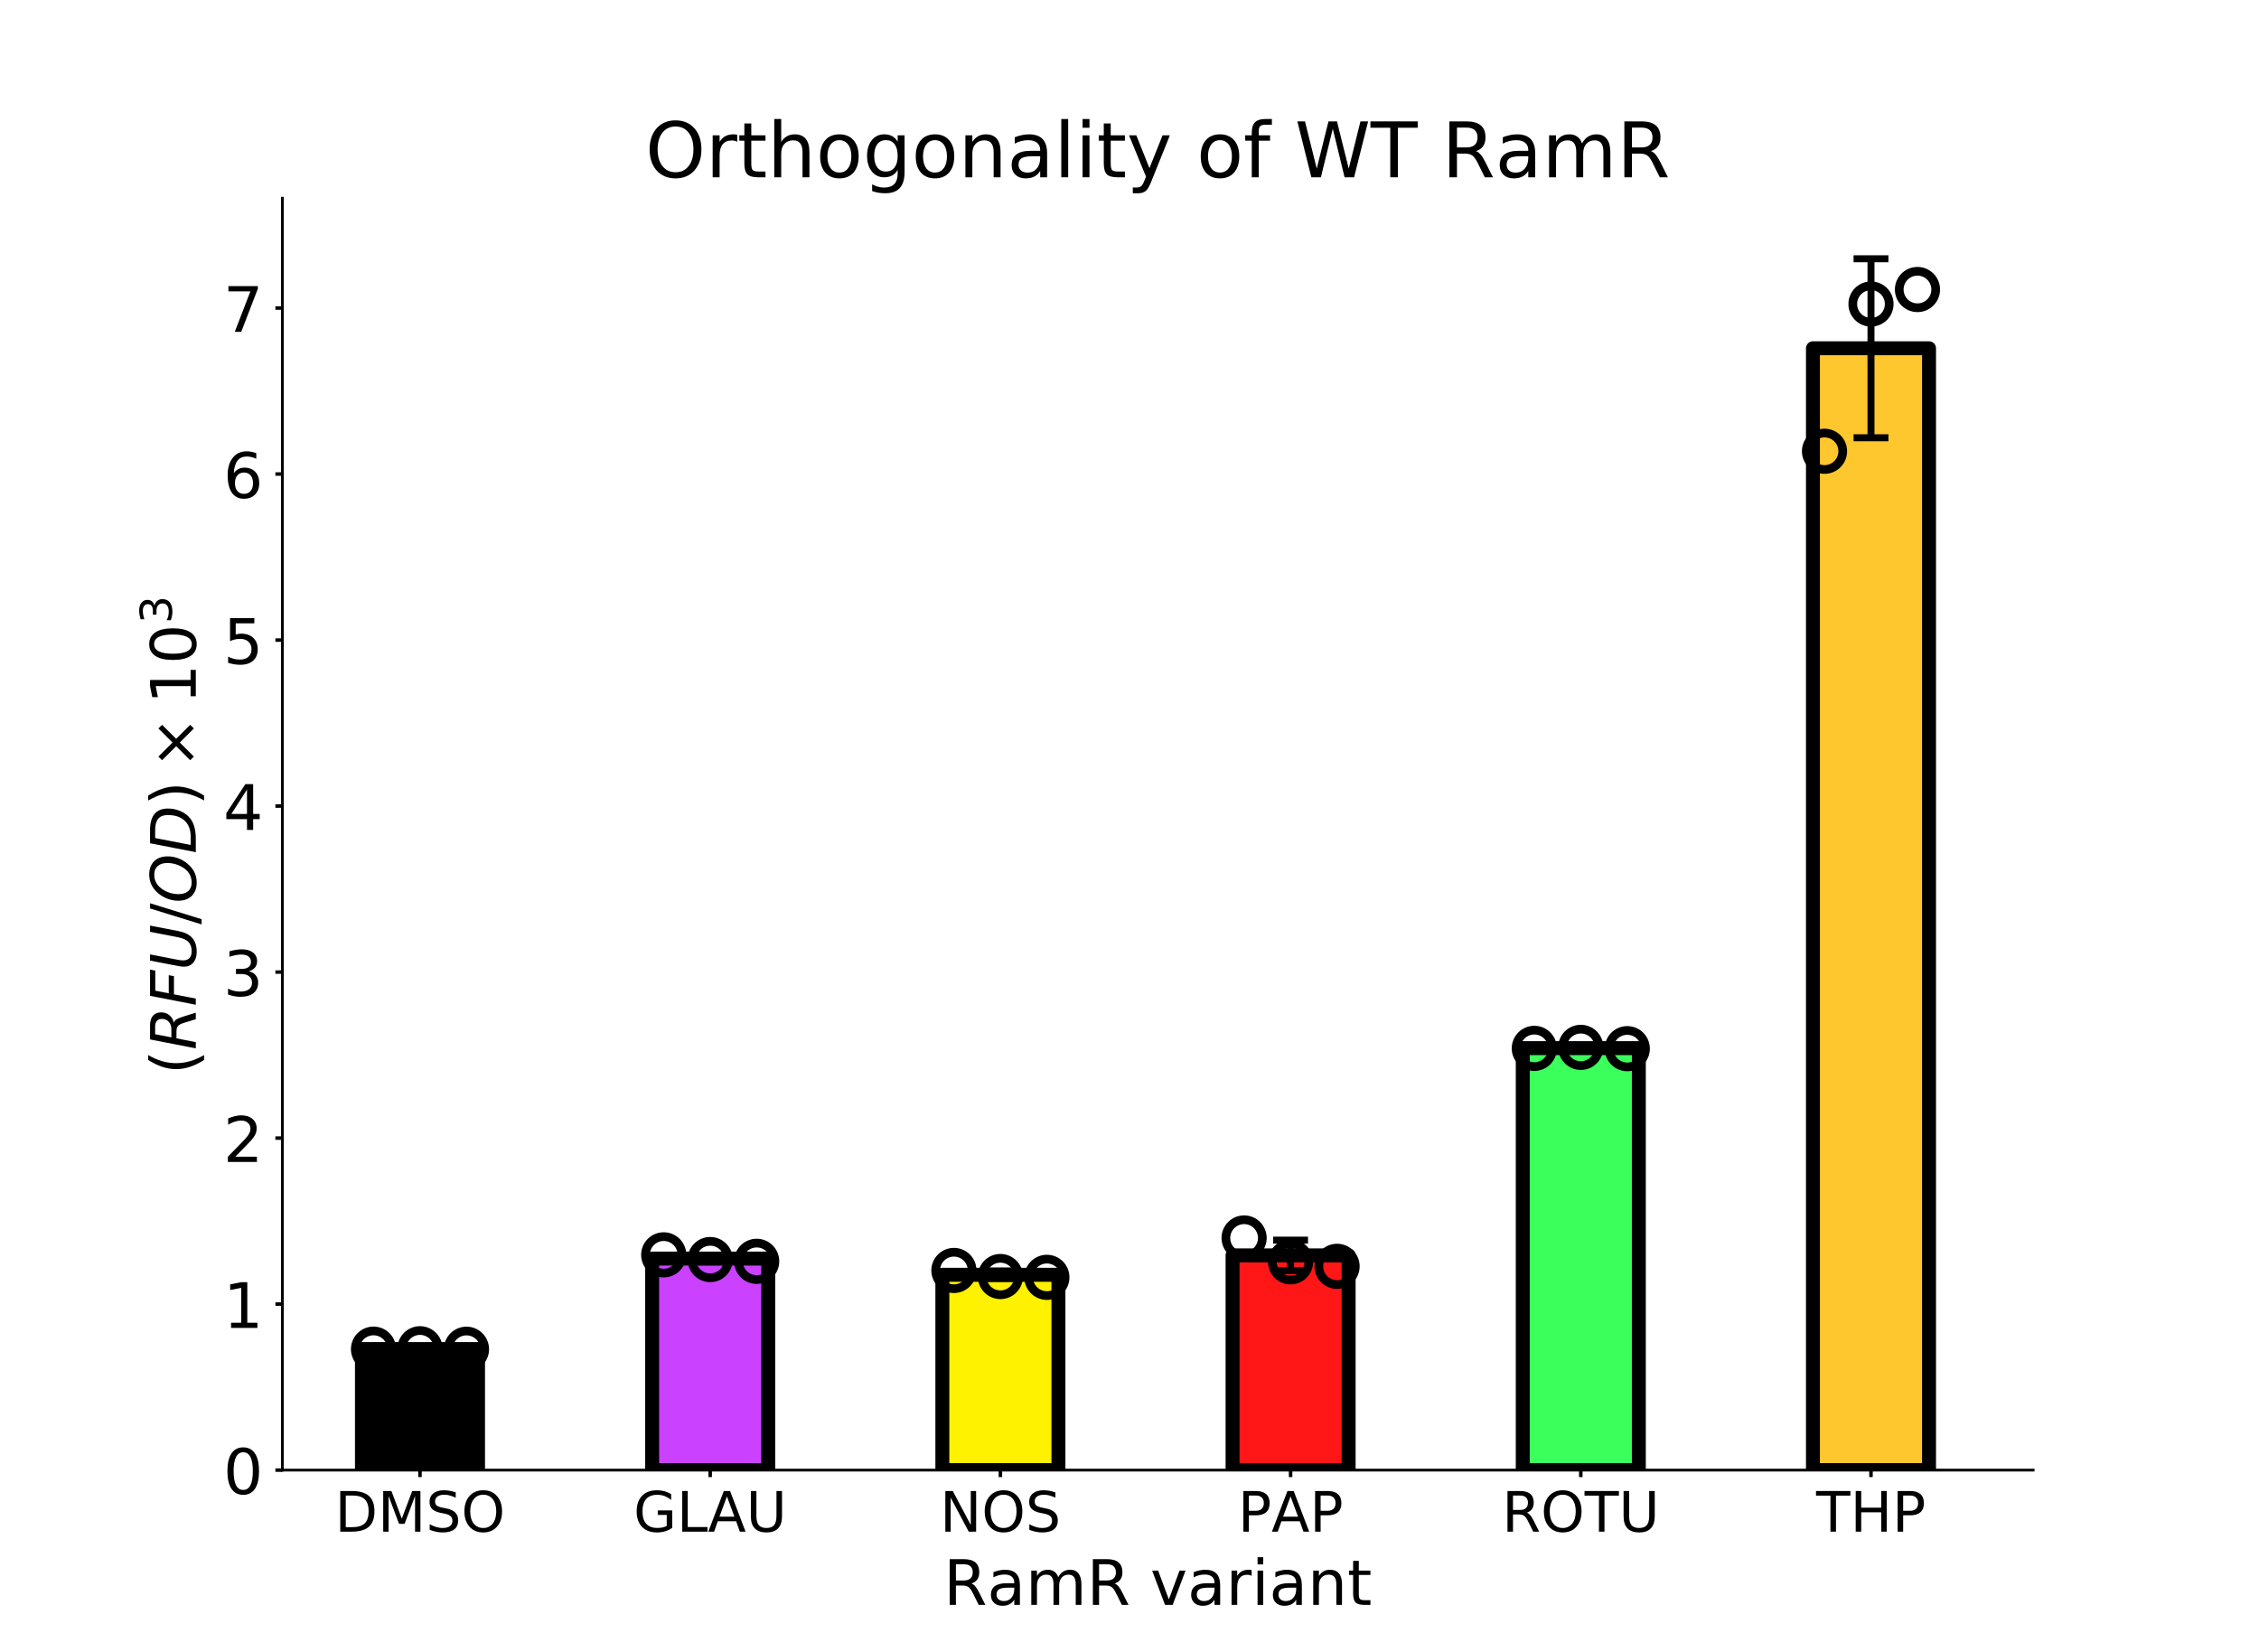 <?xml version="1.0" encoding="utf-8" standalone="no"?>
<!DOCTYPE svg PUBLIC "-//W3C//DTD SVG 1.1//EN"
  "http://www.w3.org/Graphics/SVG/1.1/DTD/svg11.dtd">
<!-- Created with matplotlib (https://matplotlib.org/) -->
<svg height="473.76pt" version="1.1" viewBox="0 0 648 473.76" width="648pt" xmlns="http://www.w3.org/2000/svg" xmlns:xlink="http://www.w3.org/1999/xlink">
 <defs>
  <style type="text/css">
*{stroke-linecap:butt;stroke-linejoin:round;}
  </style>
 </defs>
 <g id="figure_1">
  <g id="patch_1">
   <path d="M 0 473.76 
L 648 473.76 
L 648 0 
L 0 0 
z
" style="fill:#ffffff;"/>
  </g>
  <g id="axes_1">
   <g id="patch_2">
    <path d="M 81 421.646 
L 583.2 421.646 
L 583.2 56.851 
L 81 56.851 
z
" style="fill:#ffffff;"/>
   </g>
   <g id="patch_3">
    <path clip-path="url(#p2309d26a1d)" d="M 103.827 421.646 
L 137.125 421.646 
L 137.125 386.928 
L 103.827 386.928 
z
" style="stroke:#000000;stroke-linejoin:miter;stroke-width:4;"/>
   </g>
   <g id="patch_4">
    <path clip-path="url(#p2309d26a1d)" d="M 187.072 421.646 
L 220.37 421.646 
L 220.37 360.978 
L 187.072 360.978 
z
" style="fill:#ca42ff;stroke:#000000;stroke-linejoin:miter;stroke-width:4;"/>
   </g>
   <g id="patch_5">
    <path clip-path="url(#p2309d26a1d)" d="M 270.316 421.646 
L 303.614 421.646 
L 303.614 365.625 
L 270.316 365.625 
z
" style="fill:#fff200;stroke:#000000;stroke-linejoin:miter;stroke-width:4;"/>
   </g>
   <g id="patch_6">
    <path clip-path="url(#p2309d26a1d)" d="M 353.561 421.646 
L 386.859 421.646 
L 386.859 360.06 
L 353.561 360.06 
z
" style="fill:#ff1717;stroke:#000000;stroke-linejoin:miter;stroke-width:4;"/>
   </g>
   <g id="patch_7">
    <path clip-path="url(#p2309d26a1d)" d="M 436.806 421.646 
L 470.103 421.646 
L 470.103 300.62 
L 436.806 300.62 
z
" style="fill:#3bff5b;stroke:#000000;stroke-linejoin:miter;stroke-width:4;"/>
   </g>
   <g id="patch_8">
    <path clip-path="url(#p2309d26a1d)" d="M 520.05 421.646 
L 553.348 421.646 
L 553.348 99.888 
L 520.05 99.888 
z
" style="fill:#ffc72e;stroke:#000000;stroke-linejoin:miter;stroke-width:4;"/>
   </g>
   <g id="LineCollection_1">
    <path clip-path="url(#p2309d26a1d)" d="M 120.476 387.002 
L 120.476 386.853 
" style="fill:none;stroke:#000000;stroke-width:2;"/>
   </g>
   <g id="LineCollection_2">
    <path clip-path="url(#p2309d26a1d)" d="M 203.721 361.936 
L 203.721 360.02 
" style="fill:none;stroke:#000000;stroke-width:2;"/>
   </g>
   <g id="LineCollection_3">
    <path clip-path="url(#p2309d26a1d)" d="M 286.965 366.704 
L 286.965 364.546 
" style="fill:none;stroke:#000000;stroke-width:2;"/>
   </g>
   <g id="LineCollection_4">
    <path clip-path="url(#p2309d26a1d)" d="M 370.21 364.431 
L 370.21 355.688 
" style="fill:none;stroke:#000000;stroke-width:2;"/>
   </g>
   <g id="LineCollection_5">
    <path clip-path="url(#p2309d26a1d)" d="M 453.455 300.817 
L 453.455 300.423 
" style="fill:none;stroke:#000000;stroke-width:2;"/>
   </g>
   <g id="LineCollection_6">
    <path clip-path="url(#p2309d26a1d)" d="M 536.699 125.554 
L 536.699 74.222 
" style="fill:none;stroke:#000000;stroke-width:2;"/>
   </g>
   <g id="line2d_1">
    <defs>
     <path d="M 5 0 
L -5 -0 
" id="mf9d65026b8" style="stroke:#000000;stroke-width:2;"/>
    </defs>
    <g clip-path="url(#p2309d26a1d)">
     <use style="stroke:#000000;stroke-width:2;" x="120.476" xlink:href="#mf9d65026b8" y="387.002"/>
    </g>
   </g>
   <g id="line2d_2">
    <g clip-path="url(#p2309d26a1d)">
     <use style="stroke:#000000;stroke-width:2;" x="120.476" xlink:href="#mf9d65026b8" y="386.853"/>
    </g>
   </g>
   <g id="line2d_3">
    <g clip-path="url(#p2309d26a1d)">
     <use style="stroke:#000000;stroke-width:2;" x="203.721" xlink:href="#mf9d65026b8" y="361.936"/>
    </g>
   </g>
   <g id="line2d_4">
    <g clip-path="url(#p2309d26a1d)">
     <use style="stroke:#000000;stroke-width:2;" x="203.721" xlink:href="#mf9d65026b8" y="360.02"/>
    </g>
   </g>
   <g id="line2d_5">
    <g clip-path="url(#p2309d26a1d)">
     <use style="stroke:#000000;stroke-width:2;" x="286.965" xlink:href="#mf9d65026b8" y="366.704"/>
    </g>
   </g>
   <g id="line2d_6">
    <g clip-path="url(#p2309d26a1d)">
     <use style="stroke:#000000;stroke-width:2;" x="286.965" xlink:href="#mf9d65026b8" y="364.546"/>
    </g>
   </g>
   <g id="line2d_7">
    <g clip-path="url(#p2309d26a1d)">
     <use style="stroke:#000000;stroke-width:2;" x="370.21" xlink:href="#mf9d65026b8" y="364.431"/>
    </g>
   </g>
   <g id="line2d_8">
    <g clip-path="url(#p2309d26a1d)">
     <use style="stroke:#000000;stroke-width:2;" x="370.21" xlink:href="#mf9d65026b8" y="355.688"/>
    </g>
   </g>
   <g id="line2d_9">
    <g clip-path="url(#p2309d26a1d)">
     <use style="stroke:#000000;stroke-width:2;" x="453.455" xlink:href="#mf9d65026b8" y="300.817"/>
    </g>
   </g>
   <g id="line2d_10">
    <g clip-path="url(#p2309d26a1d)">
     <use style="stroke:#000000;stroke-width:2;" x="453.455" xlink:href="#mf9d65026b8" y="300.423"/>
    </g>
   </g>
   <g id="line2d_11">
    <g clip-path="url(#p2309d26a1d)">
     <use style="stroke:#000000;stroke-width:2;" x="536.699" xlink:href="#mf9d65026b8" y="125.554"/>
    </g>
   </g>
   <g id="line2d_12">
    <g clip-path="url(#p2309d26a1d)">
     <use style="stroke:#000000;stroke-width:2;" x="536.699" xlink:href="#mf9d65026b8" y="74.222"/>
    </g>
   </g>
   <g id="PathCollection_1">
    <path clip-path="url(#p2309d26a1d)" d="M 107.143 392.189 
C 108.529 392.189 109.859 391.638 110.84 390.657 
C 111.82 389.677 112.371 388.347 112.371 386.961 
C 112.371 385.574 111.82 384.244 110.84 383.264 
C 109.859 382.283 108.529 381.732 107.143 381.732 
C 105.756 381.732 104.426 382.283 103.446 383.264 
C 102.466 384.244 101.915 385.574 101.915 386.961 
C 101.915 388.347 102.466 389.677 103.446 390.657 
C 104.426 391.638 105.756 392.189 107.143 392.189 
z
" style="fill:none;stroke:#000000;stroke-width:2.5;"/>
   </g>
   <g id="PathCollection_2">
    <path clip-path="url(#p2309d26a1d)" d="M 120.476 392.071 
C 121.863 392.071 123.193 391.52 124.173 390.54 
C 125.154 389.559 125.704 388.229 125.704 386.843 
C 125.704 385.456 125.154 384.126 124.173 383.146 
C 123.193 382.165 121.863 381.614 120.476 381.614 
C 119.09 381.614 117.76 382.165 116.779 383.146 
C 115.799 384.126 115.248 385.456 115.248 386.843 
C 115.248 388.229 115.799 389.559 116.779 390.54 
C 117.76 391.52 119.09 392.071 120.476 392.071 
z
" style="fill:none;stroke:#000000;stroke-width:2.5;"/>
   </g>
   <g id="PathCollection_3">
    <path clip-path="url(#p2309d26a1d)" d="M 133.81 392.208 
C 135.196 392.208 136.526 391.658 137.506 390.677 
C 138.487 389.697 139.038 388.367 139.038 386.98 
C 139.038 385.594 138.487 384.264 137.506 383.283 
C 136.526 382.303 135.196 381.752 133.81 381.752 
C 132.423 381.752 131.093 382.303 130.113 383.283 
C 129.132 384.264 128.581 385.594 128.581 386.98 
C 128.581 388.367 129.132 389.697 130.113 390.677 
C 131.093 391.658 132.423 392.208 133.81 392.208 
z
" style="fill:none;stroke:#000000;stroke-width:2.5;"/>
   </g>
   <g id="PathCollection_4">
    <path clip-path="url(#p2309d26a1d)" d="M 190.387 365.139 
C 191.774 365.139 193.104 364.588 194.084 363.608 
C 195.065 362.628 195.616 361.298 195.616 359.911 
C 195.616 358.525 195.065 357.195 194.084 356.214 
C 193.104 355.234 191.774 354.683 190.387 354.683 
C 189.001 354.683 187.671 355.234 186.691 356.214 
C 185.71 357.195 185.159 358.525 185.159 359.911 
C 185.159 361.298 185.71 362.628 186.691 363.608 
C 187.671 364.588 189.001 365.139 190.387 365.139 
z
" style="fill:none;stroke:#000000;stroke-width:2.5;"/>
   </g>
   <g id="PathCollection_5">
    <path clip-path="url(#p2309d26a1d)" d="M 203.721 366.487 
C 205.107 366.487 206.437 365.936 207.418 364.955 
C 208.398 363.975 208.949 362.645 208.949 361.258 
C 208.949 359.872 208.398 358.542 207.418 357.561 
C 206.437 356.581 205.107 356.03 203.721 356.03 
C 202.334 356.03 201.004 356.581 200.024 357.561 
C 199.043 358.542 198.493 359.872 198.493 361.258 
C 198.493 362.645 199.043 363.975 200.024 364.955 
C 201.004 365.936 202.334 366.487 203.721 366.487 
z
" style="fill:none;stroke:#000000;stroke-width:2.5;"/>
   </g>
   <g id="PathCollection_6">
    <path clip-path="url(#p2309d26a1d)" d="M 217.054 366.993 
C 218.441 366.993 219.771 366.442 220.751 365.461 
C 221.731 364.481 222.282 363.151 222.282 361.764 
C 222.282 360.378 221.731 359.048 220.751 358.067 
C 219.771 357.087 218.441 356.536 217.054 356.536 
C 215.668 356.536 214.338 357.087 213.357 358.067 
C 212.377 359.048 211.826 360.378 211.826 361.764 
C 211.826 363.151 212.377 364.481 213.357 365.461 
C 214.338 366.442 215.668 366.993 217.054 366.993 
z
" style="fill:none;stroke:#000000;stroke-width:2.5;"/>
   </g>
   <g id="PathCollection_7">
    <path clip-path="url(#p2309d26a1d)" d="M 273.632 369.615 
C 275.019 369.615 276.348 369.064 277.329 368.084 
C 278.309 367.103 278.86 365.773 278.86 364.387 
C 278.86 363 278.309 361.67 277.329 360.69 
C 276.348 359.709 275.019 359.159 273.632 359.159 
C 272.245 359.159 270.916 359.709 269.935 360.69 
C 268.955 361.67 268.404 363 268.404 364.387 
C 268.404 365.773 268.955 367.103 269.935 368.084 
C 270.916 369.064 272.245 369.615 273.632 369.615 
z
" style="fill:none;stroke:#000000;stroke-width:2.5;"/>
   </g>
   <g id="PathCollection_8">
    <path clip-path="url(#p2309d26a1d)" d="M 286.965 371.357 
C 288.352 371.357 289.682 370.806 290.662 369.826 
C 291.643 368.845 292.194 367.515 292.194 366.129 
C 292.194 364.742 291.643 363.412 290.662 362.432 
C 289.682 361.452 288.352 360.901 286.965 360.901 
C 285.579 360.901 284.249 361.452 283.268 362.432 
C 282.288 363.412 281.737 364.742 281.737 366.129 
C 281.737 367.515 282.288 368.845 283.268 369.826 
C 284.249 370.806 285.579 371.357 286.965 371.357 
z
" style="fill:none;stroke:#000000;stroke-width:2.5;"/>
   </g>
   <g id="PathCollection_9">
    <path clip-path="url(#p2309d26a1d)" d="M 300.299 371.588 
C 301.685 371.588 303.015 371.037 303.996 370.057 
C 304.976 369.076 305.527 367.746 305.527 366.36 
C 305.527 364.973 304.976 363.643 303.996 362.663 
C 303.015 361.683 301.685 361.132 300.299 361.132 
C 298.912 361.132 297.582 361.683 296.602 362.663 
C 295.621 363.643 295.07 364.973 295.07 366.36 
C 295.07 367.746 295.621 369.076 296.602 370.057 
C 297.582 371.037 298.912 371.588 300.299 371.588 
z
" style="fill:none;stroke:#000000;stroke-width:2.5;"/>
   </g>
   <g id="PathCollection_10">
    <path clip-path="url(#p2309d26a1d)" d="M 356.877 360.296 
C 358.263 360.296 359.593 359.745 360.574 358.764 
C 361.554 357.784 362.105 356.454 362.105 355.067 
C 362.105 353.681 361.554 352.351 360.574 351.371 
C 359.593 350.39 358.263 349.839 356.877 349.839 
C 355.49 349.839 354.16 350.39 353.18 351.371 
C 352.199 352.351 351.648 353.681 351.648 355.067 
C 351.648 356.454 352.199 357.784 353.18 358.764 
C 354.16 359.745 355.49 360.296 356.877 360.296 
z
" style="fill:none;stroke:#000000;stroke-width:2.5;"/>
   </g>
   <g id="PathCollection_11">
    <path clip-path="url(#p2309d26a1d)" d="M 370.21 367.139 
C 371.596 367.139 372.926 366.588 373.907 365.608 
C 374.887 364.627 375.438 363.298 375.438 361.911 
C 375.438 360.524 374.887 359.195 373.907 358.214 
C 372.926 357.234 371.596 356.683 370.21 356.683 
C 368.823 356.683 367.493 357.234 366.513 358.214 
C 365.533 359.195 364.982 360.524 364.982 361.911 
C 364.982 363.298 365.533 364.627 366.513 365.608 
C 367.493 366.588 368.823 367.139 370.21 367.139 
z
" style="fill:none;stroke:#000000;stroke-width:2.5;"/>
   </g>
   <g id="PathCollection_12">
    <path clip-path="url(#p2309d26a1d)" d="M 383.543 368.429 
C 384.93 368.429 386.26 367.878 387.24 366.897 
C 388.221 365.917 388.771 364.587 388.771 363.201 
C 388.771 361.814 388.221 360.484 387.24 359.504 
C 386.26 358.523 384.93 357.972 383.543 357.972 
C 382.157 357.972 380.827 358.523 379.846 359.504 
C 378.866 360.484 378.315 361.814 378.315 363.201 
C 378.315 364.587 378.866 365.917 379.846 366.897 
C 380.827 367.878 382.157 368.429 383.543 368.429 
z
" style="fill:none;stroke:#000000;stroke-width:2.5;"/>
   </g>
   <g id="PathCollection_13">
    <path clip-path="url(#p2309d26a1d)" d="M 440.121 305.915 
C 441.508 305.915 442.838 305.364 443.818 304.384 
C 444.799 303.403 445.349 302.073 445.349 300.687 
C 445.349 299.3 444.799 297.97 443.818 296.99 
C 442.838 296.009 441.508 295.459 440.121 295.459 
C 438.735 295.459 437.405 296.009 436.424 296.99 
C 435.444 297.97 434.893 299.3 434.893 300.687 
C 434.893 302.073 435.444 303.403 436.424 304.384 
C 437.405 305.364 438.735 305.915 440.121 305.915 
z
" style="fill:none;stroke:#000000;stroke-width:2.5;"/>
   </g>
   <g id="PathCollection_14">
    <path clip-path="url(#p2309d26a1d)" d="M 453.455 305.626 
C 454.841 305.626 456.171 305.075 457.151 304.095 
C 458.132 303.114 458.683 301.784 458.683 300.398 
C 458.683 299.011 458.132 297.681 457.151 296.701 
C 456.171 295.721 454.841 295.17 453.455 295.17 
C 452.068 295.17 450.738 295.721 449.758 296.701 
C 448.777 297.681 448.226 299.011 448.226 300.398 
C 448.226 301.784 448.777 303.114 449.758 304.095 
C 450.738 305.075 452.068 305.626 453.455 305.626 
z
" style="fill:none;stroke:#000000;stroke-width:2.5;"/>
   </g>
   <g id="PathCollection_15">
    <path clip-path="url(#p2309d26a1d)" d="M 466.788 306.003 
C 468.174 306.003 469.504 305.452 470.485 304.472 
C 471.465 303.491 472.016 302.161 472.016 300.775 
C 472.016 299.388 471.465 298.058 470.485 297.078 
C 469.504 296.097 468.174 295.546 466.788 295.546 
C 465.401 295.546 464.071 296.097 463.091 297.078 
C 462.111 298.058 461.56 299.388 461.56 300.775 
C 461.56 302.161 462.111 303.491 463.091 304.472 
C 464.071 305.452 465.401 306.003 466.788 306.003 
z
" style="fill:none;stroke:#000000;stroke-width:2.5;"/>
   </g>
   <g id="PathCollection_16">
    <path clip-path="url(#p2309d26a1d)" d="M 523.366 134.655 
C 524.752 134.655 526.082 134.104 527.063 133.124 
C 528.043 132.143 528.594 130.813 528.594 129.427 
C 528.594 128.04 528.043 126.71 527.063 125.73 
C 526.082 124.75 524.752 124.199 523.366 124.199 
C 521.979 124.199 520.649 124.75 519.669 125.73 
C 518.688 126.71 518.138 128.04 518.138 129.427 
C 518.138 130.813 518.688 132.143 519.669 133.124 
C 520.649 134.104 521.979 134.655 523.366 134.655 
z
" style="fill:none;stroke:#000000;stroke-width:2.5;"/>
   </g>
   <g id="PathCollection_17">
    <path clip-path="url(#p2309d26a1d)" d="M 536.699 92.427 
C 538.086 92.427 539.416 91.876 540.396 90.896 
C 541.376 89.915 541.927 88.585 541.927 87.199 
C 541.927 85.812 541.376 84.482 540.396 83.502 
C 539.416 82.522 538.086 81.971 536.699 81.971 
C 535.313 81.971 533.983 82.522 533.002 83.502 
C 532.022 84.482 531.471 85.812 531.471 87.199 
C 531.471 88.585 532.022 89.915 533.002 90.896 
C 533.983 91.876 535.313 92.427 536.699 92.427 
z
" style="fill:none;stroke:#000000;stroke-width:2.5;"/>
   </g>
   <g id="PathCollection_18">
    <path clip-path="url(#p2309d26a1d)" d="M 550.032 88.267 
C 551.419 88.267 552.749 87.716 553.729 86.736 
C 554.71 85.755 555.261 84.425 555.261 83.039 
C 555.261 81.652 554.71 80.322 553.729 79.342 
C 552.749 78.361 551.419 77.81 550.032 77.81 
C 548.646 77.81 547.316 78.361 546.336 79.342 
C 545.355 80.322 544.804 81.652 544.804 83.039 
C 544.804 84.425 545.355 85.755 546.336 86.736 
C 547.316 87.716 548.646 88.267 550.032 88.267 
z
" style="fill:none;stroke:#000000;stroke-width:2.5;"/>
   </g>
   <g id="matplotlib.axis_1">
    <g id="xtick_1">
     <g id="line2d_13">
      <defs>
       <path d="M 0 0 
L 0 2 
" id="mbe5d90eef2" style="stroke:#000000;"/>
      </defs>
      <g>
       <use style="stroke:#000000;" x="120.476" xlink:href="#mbe5d90eef2" y="421.646"/>
      </g>
     </g>
     <g id="text_1">
      <!-- DMSO -->
      <defs>
       <path d="M 19.672 64.797 
L 19.672 8.109 
L 31.594 8.109 
Q 46.688 8.109 53.688 14.938 
Q 60.688 21.781 60.688 36.531 
Q 60.688 51.172 53.688 57.984 
Q 46.688 64.797 31.594 64.797 
z
M 9.812 72.906 
L 30.078 72.906 
Q 51.266 72.906 61.172 64.094 
Q 71.094 55.281 71.094 36.531 
Q 71.094 17.672 61.125 8.828 
Q 51.172 0 30.078 0 
L 9.812 0 
z
" id="DejaVuSans-68"/>
       <path d="M 9.812 72.906 
L 24.516 72.906 
L 43.109 23.297 
L 61.812 72.906 
L 76.516 72.906 
L 76.516 0 
L 66.891 0 
L 66.891 64.016 
L 48.094 14.016 
L 38.188 14.016 
L 19.391 64.016 
L 19.391 0 
L 9.812 0 
z
" id="DejaVuSans-77"/>
       <path d="M 53.516 70.516 
L 53.516 60.891 
Q 47.906 63.578 42.922 64.891 
Q 37.938 66.219 33.297 66.219 
Q 25.25 66.219 20.875 63.094 
Q 16.5 59.969 16.5 54.203 
Q 16.5 49.359 19.406 46.891 
Q 22.312 44.438 30.422 42.922 
L 36.375 41.703 
Q 47.406 39.594 52.656 34.297 
Q 57.906 29 57.906 20.125 
Q 57.906 9.516 50.797 4.047 
Q 43.703 -1.422 29.984 -1.422 
Q 24.812 -1.422 18.969 -0.25 
Q 13.141 0.922 6.891 3.219 
L 6.891 13.375 
Q 12.891 10.016 18.656 8.297 
Q 24.422 6.594 29.984 6.594 
Q 38.422 6.594 43.016 9.906 
Q 47.609 13.234 47.609 19.391 
Q 47.609 24.75 44.312 27.781 
Q 41.016 30.812 33.5 32.328 
L 27.484 33.5 
Q 16.453 35.688 11.516 40.375 
Q 6.594 45.062 6.594 53.422 
Q 6.594 63.094 13.406 68.656 
Q 20.219 74.219 32.172 74.219 
Q 37.312 74.219 42.625 73.281 
Q 47.953 72.359 53.516 70.516 
z
" id="DejaVuSans-83"/>
       <path d="M 39.406 66.219 
Q 28.656 66.219 22.328 58.203 
Q 16.016 50.203 16.016 36.375 
Q 16.016 22.609 22.328 14.594 
Q 28.656 6.594 39.406 6.594 
Q 50.141 6.594 56.422 14.594 
Q 62.703 22.609 62.703 36.375 
Q 62.703 50.203 56.422 58.203 
Q 50.141 66.219 39.406 66.219 
z
M 39.406 74.219 
Q 54.734 74.219 63.906 63.938 
Q 73.094 53.656 73.094 36.375 
Q 73.094 19.141 63.906 8.859 
Q 54.734 -1.422 39.406 -1.422 
Q 24.031 -1.422 14.812 8.828 
Q 5.609 19.094 5.609 36.375 
Q 5.609 53.656 14.812 63.938 
Q 24.031 74.219 39.406 74.219 
z
" id="DejaVuSans-79"/>
      </defs>
      <g transform="translate(96.037 439.304)scale(0.16 -0.16)">
       <use xlink:href="#DejaVuSans-68"/>
       <use x="77.002" xlink:href="#DejaVuSans-77"/>
       <use x="163.281" xlink:href="#DejaVuSans-83"/>
       <use x="226.758" xlink:href="#DejaVuSans-79"/>
      </g>
     </g>
    </g>
    <g id="xtick_2">
     <g id="line2d_14">
      <g>
       <use style="stroke:#000000;" x="203.721" xlink:href="#mbe5d90eef2" y="421.646"/>
      </g>
     </g>
     <g id="text_2">
      <!-- GLAU -->
      <defs>
       <path d="M 59.516 10.406 
L 59.516 29.984 
L 43.406 29.984 
L 43.406 38.094 
L 69.281 38.094 
L 69.281 6.781 
Q 63.578 2.734 56.688 0.656 
Q 49.812 -1.422 42 -1.422 
Q 24.906 -1.422 15.25 8.562 
Q 5.609 18.562 5.609 36.375 
Q 5.609 54.25 15.25 64.234 
Q 24.906 74.219 42 74.219 
Q 49.125 74.219 55.547 72.453 
Q 61.969 70.703 67.391 67.281 
L 67.391 56.781 
Q 61.922 61.422 55.766 63.766 
Q 49.609 66.109 42.828 66.109 
Q 29.438 66.109 22.719 58.641 
Q 16.016 51.172 16.016 36.375 
Q 16.016 21.625 22.719 14.156 
Q 29.438 6.688 42.828 6.688 
Q 48.047 6.688 52.141 7.594 
Q 56.25 8.5 59.516 10.406 
z
" id="DejaVuSans-71"/>
       <path d="M 9.812 72.906 
L 19.672 72.906 
L 19.672 8.297 
L 55.172 8.297 
L 55.172 0 
L 9.812 0 
z
" id="DejaVuSans-76"/>
       <path d="M 34.188 63.188 
L 20.797 26.906 
L 47.609 26.906 
z
M 28.609 72.906 
L 39.797 72.906 
L 67.578 0 
L 57.328 0 
L 50.688 18.703 
L 17.828 18.703 
L 11.188 0 
L 0.781 0 
z
" id="DejaVuSans-65"/>
       <path d="M 8.688 72.906 
L 18.609 72.906 
L 18.609 28.609 
Q 18.609 16.891 22.844 11.734 
Q 27.094 6.594 36.625 6.594 
Q 46.094 6.594 50.344 11.734 
Q 54.594 16.891 54.594 28.609 
L 54.594 72.906 
L 64.5 72.906 
L 64.5 27.391 
Q 64.5 13.141 57.438 5.859 
Q 50.391 -1.422 36.625 -1.422 
Q 22.797 -1.422 15.734 5.859 
Q 8.688 13.141 8.688 27.391 
z
" id="DejaVuSans-85"/>
      </defs>
      <g transform="translate(181.735 439.304)scale(0.16 -0.16)">
       <use xlink:href="#DejaVuSans-71"/>
       <use x="77.49" xlink:href="#DejaVuSans-76"/>
       <use x="133.234" xlink:href="#DejaVuSans-65"/>
       <use x="201.643" xlink:href="#DejaVuSans-85"/>
      </g>
     </g>
    </g>
    <g id="xtick_3">
     <g id="line2d_15">
      <g>
       <use style="stroke:#000000;" x="286.965" xlink:href="#mbe5d90eef2" y="421.646"/>
      </g>
     </g>
     <g id="text_3">
      <!-- NOS -->
      <defs>
       <path d="M 9.812 72.906 
L 23.094 72.906 
L 55.422 11.922 
L 55.422 72.906 
L 64.984 72.906 
L 64.984 0 
L 51.703 0 
L 19.391 60.984 
L 19.391 0 
L 9.812 0 
z
" id="DejaVuSans-78"/>
      </defs>
      <g transform="translate(269.604 439.304)scale(0.16 -0.16)">
       <use xlink:href="#DejaVuSans-78"/>
       <use x="74.805" xlink:href="#DejaVuSans-79"/>
       <use x="153.516" xlink:href="#DejaVuSans-83"/>
      </g>
     </g>
    </g>
    <g id="xtick_4">
     <g id="line2d_16">
      <g>
       <use style="stroke:#000000;" x="370.21" xlink:href="#mbe5d90eef2" y="421.646"/>
      </g>
     </g>
     <g id="text_4">
      <!-- PAP -->
      <defs>
       <path d="M 19.672 64.797 
L 19.672 37.406 
L 32.078 37.406 
Q 38.969 37.406 42.719 40.969 
Q 46.484 44.531 46.484 51.125 
Q 46.484 57.672 42.719 61.234 
Q 38.969 64.797 32.078 64.797 
z
M 9.812 72.906 
L 32.078 72.906 
Q 44.344 72.906 50.609 67.359 
Q 56.891 61.812 56.891 51.125 
Q 56.891 40.328 50.609 34.812 
Q 44.344 29.297 32.078 29.297 
L 19.672 29.297 
L 19.672 0 
L 9.812 0 
z
" id="DejaVuSans-80"/>
      </defs>
      <g transform="translate(355.097 439.304)scale(0.16 -0.16)">
       <use xlink:href="#DejaVuSans-80"/>
       <use x="60.209" xlink:href="#DejaVuSans-65"/>
       <use x="128.617" xlink:href="#DejaVuSans-80"/>
      </g>
     </g>
    </g>
    <g id="xtick_5">
     <g id="line2d_17">
      <g>
       <use style="stroke:#000000;" x="453.455" xlink:href="#mbe5d90eef2" y="421.646"/>
      </g>
     </g>
     <g id="text_5">
      <!-- ROTU -->
      <defs>
       <path d="M 44.391 34.188 
Q 47.562 33.109 50.562 29.594 
Q 53.562 26.078 56.594 19.922 
L 66.609 0 
L 56 0 
L 46.688 18.703 
Q 43.062 26.031 39.672 28.422 
Q 36.281 30.812 30.422 30.812 
L 19.672 30.812 
L 19.672 0 
L 9.812 0 
L 9.812 72.906 
L 32.078 72.906 
Q 44.578 72.906 50.734 67.672 
Q 56.891 62.453 56.891 51.906 
Q 56.891 45.016 53.688 40.469 
Q 50.484 35.938 44.391 34.188 
z
M 19.672 64.797 
L 19.672 38.922 
L 32.078 38.922 
Q 39.203 38.922 42.844 42.219 
Q 46.484 45.516 46.484 51.906 
Q 46.484 58.297 42.844 61.547 
Q 39.203 64.797 32.078 64.797 
z
" id="DejaVuSans-82"/>
       <path d="M -0.297 72.906 
L 61.375 72.906 
L 61.375 64.594 
L 35.5 64.594 
L 35.5 0 
L 25.594 0 
L 25.594 64.594 
L -0.297 64.594 
z
" id="DejaVuSans-84"/>
      </defs>
      <g transform="translate(430.857 439.304)scale(0.16 -0.16)">
       <use xlink:href="#DejaVuSans-82"/>
       <use x="69.482" xlink:href="#DejaVuSans-79"/>
       <use x="148.193" xlink:href="#DejaVuSans-84"/>
       <use x="209.277" xlink:href="#DejaVuSans-85"/>
      </g>
     </g>
    </g>
    <g id="xtick_6">
     <g id="line2d_18">
      <g>
       <use style="stroke:#000000;" x="536.699" xlink:href="#mbe5d90eef2" y="421.646"/>
      </g>
     </g>
     <g id="text_6">
      <!-- THP -->
      <defs>
       <path d="M 9.812 72.906 
L 19.672 72.906 
L 19.672 43.016 
L 55.516 43.016 
L 55.516 72.906 
L 65.375 72.906 
L 65.375 0 
L 55.516 0 
L 55.516 34.719 
L 19.672 34.719 
L 19.672 0 
L 9.812 0 
z
" id="DejaVuSans-72"/>
      </defs>
      <g transform="translate(520.973 439.304)scale(0.16 -0.16)">
       <use xlink:href="#DejaVuSans-84"/>
       <use x="61.084" xlink:href="#DejaVuSans-72"/>
       <use x="136.279" xlink:href="#DejaVuSans-80"/>
      </g>
     </g>
    </g>
    <g id="text_7">
     <!-- RamR variant -->
     <defs>
      <path d="M 34.281 27.484 
Q 23.391 27.484 19.188 25 
Q 14.984 22.516 14.984 16.5 
Q 14.984 11.719 18.141 8.906 
Q 21.297 6.109 26.703 6.109 
Q 34.188 6.109 38.703 11.406 
Q 43.219 16.703 43.219 25.484 
L 43.219 27.484 
z
M 52.203 31.203 
L 52.203 0 
L 43.219 0 
L 43.219 8.297 
Q 40.141 3.328 35.547 0.953 
Q 30.953 -1.422 24.312 -1.422 
Q 15.922 -1.422 10.953 3.297 
Q 6 8.016 6 15.922 
Q 6 25.141 12.172 29.828 
Q 18.359 34.516 30.609 34.516 
L 43.219 34.516 
L 43.219 35.406 
Q 43.219 41.609 39.141 45 
Q 35.062 48.391 27.688 48.391 
Q 23 48.391 18.547 47.266 
Q 14.109 46.141 10.016 43.891 
L 10.016 52.203 
Q 14.938 54.109 19.578 55.047 
Q 24.219 56 28.609 56 
Q 40.484 56 46.344 49.844 
Q 52.203 43.703 52.203 31.203 
z
" id="DejaVuSans-97"/>
      <path d="M 52 44.188 
Q 55.375 50.25 60.062 53.125 
Q 64.75 56 71.094 56 
Q 79.641 56 84.281 50.016 
Q 88.922 44.047 88.922 33.016 
L 88.922 0 
L 79.891 0 
L 79.891 32.719 
Q 79.891 40.578 77.094 44.375 
Q 74.312 48.188 68.609 48.188 
Q 61.625 48.188 57.562 43.547 
Q 53.516 38.922 53.516 30.906 
L 53.516 0 
L 44.484 0 
L 44.484 32.719 
Q 44.484 40.625 41.703 44.406 
Q 38.922 48.188 33.109 48.188 
Q 26.219 48.188 22.156 43.531 
Q 18.109 38.875 18.109 30.906 
L 18.109 0 
L 9.078 0 
L 9.078 54.688 
L 18.109 54.688 
L 18.109 46.188 
Q 21.188 51.219 25.484 53.609 
Q 29.781 56 35.688 56 
Q 41.656 56 45.828 52.969 
Q 50 49.953 52 44.188 
z
" id="DejaVuSans-109"/>
      <path id="DejaVuSans-32"/>
      <path d="M 2.984 54.688 
L 12.5 54.688 
L 29.594 8.797 
L 46.688 54.688 
L 56.203 54.688 
L 35.688 0 
L 23.484 0 
z
" id="DejaVuSans-118"/>
      <path d="M 41.109 46.297 
Q 39.594 47.172 37.812 47.578 
Q 36.031 48 33.891 48 
Q 26.266 48 22.188 43.047 
Q 18.109 38.094 18.109 28.812 
L 18.109 0 
L 9.078 0 
L 9.078 54.688 
L 18.109 54.688 
L 18.109 46.188 
Q 20.953 51.172 25.484 53.578 
Q 30.031 56 36.531 56 
Q 37.453 56 38.578 55.875 
Q 39.703 55.766 41.062 55.516 
z
" id="DejaVuSans-114"/>
      <path d="M 9.422 54.688 
L 18.406 54.688 
L 18.406 0 
L 9.422 0 
z
M 9.422 75.984 
L 18.406 75.984 
L 18.406 64.594 
L 9.422 64.594 
z
" id="DejaVuSans-105"/>
      <path d="M 54.891 33.016 
L 54.891 0 
L 45.906 0 
L 45.906 32.719 
Q 45.906 40.484 42.875 44.328 
Q 39.844 48.188 33.797 48.188 
Q 26.516 48.188 22.312 43.547 
Q 18.109 38.922 18.109 30.906 
L 18.109 0 
L 9.078 0 
L 9.078 54.688 
L 18.109 54.688 
L 18.109 46.188 
Q 21.344 51.125 25.703 53.562 
Q 30.078 56 35.797 56 
Q 45.219 56 50.047 50.172 
Q 54.891 44.344 54.891 33.016 
z
" id="DejaVuSans-110"/>
      <path d="M 18.312 70.219 
L 18.312 54.688 
L 36.812 54.688 
L 36.812 47.703 
L 18.312 47.703 
L 18.312 18.016 
Q 18.312 11.328 20.141 9.422 
Q 21.969 7.516 27.594 7.516 
L 36.812 7.516 
L 36.812 0 
L 27.594 0 
Q 17.188 0 13.234 3.875 
Q 9.281 7.766 9.281 18.016 
L 9.281 47.703 
L 2.688 47.703 
L 2.688 54.688 
L 9.281 54.688 
L 9.281 70.219 
z
" id="DejaVuSans-116"/>
     </defs>
     <g transform="translate(270.664 460.309)scale(0.18 -0.18)">
      <use xlink:href="#DejaVuSans-82"/>
      <use x="69.451" xlink:href="#DejaVuSans-97"/>
      <use x="130.73" xlink:href="#DejaVuSans-109"/>
      <use x="228.143" xlink:href="#DejaVuSans-82"/>
      <use x="297.625" xlink:href="#DejaVuSans-32"/>
      <use x="329.412" xlink:href="#DejaVuSans-118"/>
      <use x="388.592" xlink:href="#DejaVuSans-97"/>
      <use x="449.871" xlink:href="#DejaVuSans-114"/>
      <use x="490.984" xlink:href="#DejaVuSans-105"/>
      <use x="518.768" xlink:href="#DejaVuSans-97"/>
      <use x="580.047" xlink:href="#DejaVuSans-110"/>
      <use x="643.426" xlink:href="#DejaVuSans-116"/>
     </g>
    </g>
   </g>
   <g id="matplotlib.axis_2">
    <g id="ytick_1">
     <g id="line2d_19">
      <defs>
       <path d="M 0 0 
L -2 0 
" id="m76ce68927e" style="stroke:#000000;"/>
      </defs>
      <g>
       <use style="stroke:#000000;" x="81" xlink:href="#m76ce68927e" y="421.646"/>
      </g>
     </g>
     <g id="text_8">
      <!-- 0 -->
      <defs>
       <path d="M 31.781 66.406 
Q 24.172 66.406 20.328 58.906 
Q 16.5 51.422 16.5 36.375 
Q 16.5 21.391 20.328 13.891 
Q 24.172 6.391 31.781 6.391 
Q 39.453 6.391 43.281 13.891 
Q 47.125 21.391 47.125 36.375 
Q 47.125 51.422 43.281 58.906 
Q 39.453 66.406 31.781 66.406 
z
M 31.781 74.219 
Q 44.047 74.219 50.516 64.516 
Q 56.984 54.828 56.984 36.375 
Q 56.984 17.969 50.516 8.266 
Q 44.047 -1.422 31.781 -1.422 
Q 19.531 -1.422 13.062 8.266 
Q 6.594 17.969 6.594 36.375 
Q 6.594 54.828 13.062 64.516 
Q 19.531 74.219 31.781 74.219 
z
" id="DejaVuSans-48"/>
      </defs>
      <g transform="translate(64.047 428.485)scale(0.18 -0.18)">
       <use xlink:href="#DejaVuSans-48"/>
      </g>
     </g>
    </g>
    <g id="ytick_2">
     <g id="line2d_20">
      <g>
       <use style="stroke:#000000;" x="81" xlink:href="#m76ce68927e" y="374.032"/>
      </g>
     </g>
     <g id="text_9">
      <!-- 1 -->
      <defs>
       <path d="M 12.406 8.297 
L 28.516 8.297 
L 28.516 63.922 
L 10.984 60.406 
L 10.984 69.391 
L 28.422 72.906 
L 38.281 72.906 
L 38.281 8.297 
L 54.391 8.297 
L 54.391 0 
L 12.406 0 
z
" id="DejaVuSans-49"/>
      </defs>
      <g transform="translate(64.047 380.871)scale(0.18 -0.18)">
       <use xlink:href="#DejaVuSans-49"/>
      </g>
     </g>
    </g>
    <g id="ytick_3">
     <g id="line2d_21">
      <g>
       <use style="stroke:#000000;" x="81" xlink:href="#m76ce68927e" y="326.418"/>
      </g>
     </g>
     <g id="text_10">
      <!-- 2 -->
      <defs>
       <path d="M 19.188 8.297 
L 53.609 8.297 
L 53.609 0 
L 7.328 0 
L 7.328 8.297 
Q 12.938 14.109 22.625 23.891 
Q 32.328 33.688 34.812 36.531 
Q 39.547 41.844 41.422 45.531 
Q 43.312 49.219 43.312 52.781 
Q 43.312 58.594 39.234 62.25 
Q 35.156 65.922 28.609 65.922 
Q 23.969 65.922 18.812 64.312 
Q 13.672 62.703 7.812 59.422 
L 7.812 69.391 
Q 13.766 71.781 18.938 73 
Q 24.125 74.219 28.422 74.219 
Q 39.75 74.219 46.484 68.547 
Q 53.219 62.891 53.219 53.422 
Q 53.219 48.922 51.531 44.891 
Q 49.859 40.875 45.406 35.406 
Q 44.188 33.984 37.641 27.219 
Q 31.109 20.453 19.188 8.297 
z
" id="DejaVuSans-50"/>
      </defs>
      <g transform="translate(64.047 333.256)scale(0.18 -0.18)">
       <use xlink:href="#DejaVuSans-50"/>
      </g>
     </g>
    </g>
    <g id="ytick_4">
     <g id="line2d_22">
      <g>
       <use style="stroke:#000000;" x="81" xlink:href="#m76ce68927e" y="278.804"/>
      </g>
     </g>
     <g id="text_11">
      <!-- 3 -->
      <defs>
       <path d="M 40.578 39.312 
Q 47.656 37.797 51.625 33 
Q 55.609 28.219 55.609 21.188 
Q 55.609 10.406 48.188 4.484 
Q 40.766 -1.422 27.094 -1.422 
Q 22.516 -1.422 17.656 -0.516 
Q 12.797 0.391 7.625 2.203 
L 7.625 11.719 
Q 11.719 9.328 16.594 8.109 
Q 21.484 6.891 26.812 6.891 
Q 36.078 6.891 40.938 10.547 
Q 45.797 14.203 45.797 21.188 
Q 45.797 27.641 41.281 31.266 
Q 36.766 34.906 28.719 34.906 
L 20.219 34.906 
L 20.219 43.016 
L 29.109 43.016 
Q 36.375 43.016 40.234 45.922 
Q 44.094 48.828 44.094 54.297 
Q 44.094 59.906 40.109 62.906 
Q 36.141 65.922 28.719 65.922 
Q 24.656 65.922 20.016 65.031 
Q 15.375 64.156 9.812 62.312 
L 9.812 71.094 
Q 15.438 72.656 20.344 73.438 
Q 25.25 74.219 29.594 74.219 
Q 40.828 74.219 47.359 69.109 
Q 53.906 64.016 53.906 55.328 
Q 53.906 49.266 50.438 45.094 
Q 46.969 40.922 40.578 39.312 
z
" id="DejaVuSans-51"/>
      </defs>
      <g transform="translate(64.047 285.642)scale(0.18 -0.18)">
       <use xlink:href="#DejaVuSans-51"/>
      </g>
     </g>
    </g>
    <g id="ytick_5">
     <g id="line2d_23">
      <g>
       <use style="stroke:#000000;" x="81" xlink:href="#m76ce68927e" y="231.189"/>
      </g>
     </g>
     <g id="text_12">
      <!-- 4 -->
      <defs>
       <path d="M 37.797 64.312 
L 12.891 25.391 
L 37.797 25.391 
z
M 35.203 72.906 
L 47.609 72.906 
L 47.609 25.391 
L 58.016 25.391 
L 58.016 17.188 
L 47.609 17.188 
L 47.609 0 
L 37.797 0 
L 37.797 17.188 
L 4.891 17.188 
L 4.891 26.703 
z
" id="DejaVuSans-52"/>
      </defs>
      <g transform="translate(64.047 238.028)scale(0.18 -0.18)">
       <use xlink:href="#DejaVuSans-52"/>
      </g>
     </g>
    </g>
    <g id="ytick_6">
     <g id="line2d_24">
      <g>
       <use style="stroke:#000000;" x="81" xlink:href="#m76ce68927e" y="183.575"/>
      </g>
     </g>
     <g id="text_13">
      <!-- 5 -->
      <defs>
       <path d="M 10.797 72.906 
L 49.516 72.906 
L 49.516 64.594 
L 19.828 64.594 
L 19.828 46.734 
Q 21.969 47.469 24.109 47.828 
Q 26.266 48.188 28.422 48.188 
Q 40.625 48.188 47.75 41.5 
Q 54.891 34.812 54.891 23.391 
Q 54.891 11.625 47.562 5.094 
Q 40.234 -1.422 26.906 -1.422 
Q 22.312 -1.422 17.547 -0.641 
Q 12.797 0.141 7.719 1.703 
L 7.719 11.625 
Q 12.109 9.234 16.797 8.062 
Q 21.484 6.891 26.703 6.891 
Q 35.156 6.891 40.078 11.328 
Q 45.016 15.766 45.016 23.391 
Q 45.016 31 40.078 35.438 
Q 35.156 39.891 26.703 39.891 
Q 22.75 39.891 18.812 39.016 
Q 14.891 38.141 10.797 36.281 
z
" id="DejaVuSans-53"/>
      </defs>
      <g transform="translate(64.047 190.414)scale(0.18 -0.18)">
       <use xlink:href="#DejaVuSans-53"/>
      </g>
     </g>
    </g>
    <g id="ytick_7">
     <g id="line2d_25">
      <g>
       <use style="stroke:#000000;" x="81" xlink:href="#m76ce68927e" y="135.961"/>
      </g>
     </g>
     <g id="text_14">
      <!-- 6 -->
      <defs>
       <path d="M 33.016 40.375 
Q 26.375 40.375 22.484 35.828 
Q 18.609 31.297 18.609 23.391 
Q 18.609 15.531 22.484 10.953 
Q 26.375 6.391 33.016 6.391 
Q 39.656 6.391 43.531 10.953 
Q 47.406 15.531 47.406 23.391 
Q 47.406 31.297 43.531 35.828 
Q 39.656 40.375 33.016 40.375 
z
M 52.594 71.297 
L 52.594 62.312 
Q 48.875 64.062 45.094 64.984 
Q 41.312 65.922 37.594 65.922 
Q 27.828 65.922 22.672 59.328 
Q 17.531 52.734 16.797 39.406 
Q 19.672 43.656 24.016 45.922 
Q 28.375 48.188 33.594 48.188 
Q 44.578 48.188 50.953 41.516 
Q 57.328 34.859 57.328 23.391 
Q 57.328 12.156 50.688 5.359 
Q 44.047 -1.422 33.016 -1.422 
Q 20.359 -1.422 13.672 8.266 
Q 6.984 17.969 6.984 36.375 
Q 6.984 53.656 15.188 63.938 
Q 23.391 74.219 37.203 74.219 
Q 40.922 74.219 44.703 73.484 
Q 48.484 72.75 52.594 71.297 
z
" id="DejaVuSans-54"/>
      </defs>
      <g transform="translate(64.047 142.799)scale(0.18 -0.18)">
       <use xlink:href="#DejaVuSans-54"/>
      </g>
     </g>
    </g>
    <g id="ytick_8">
     <g id="line2d_26">
      <g>
       <use style="stroke:#000000;" x="81" xlink:href="#m76ce68927e" y="88.346"/>
      </g>
     </g>
     <g id="text_15">
      <!-- 7 -->
      <defs>
       <path d="M 8.203 72.906 
L 55.078 72.906 
L 55.078 68.703 
L 28.609 0 
L 18.312 0 
L 43.219 64.594 
L 8.203 64.594 
z
" id="DejaVuSans-55"/>
      </defs>
      <g transform="translate(64.047 95.185)scale(0.18 -0.18)">
       <use xlink:href="#DejaVuSans-55"/>
      </g>
     </g>
    </g>
    <g id="text_16">
     <!-- $(RFU/OD) \times 10^3$ -->
     <defs>
      <path d="M 31 75.875 
Q 24.469 64.656 21.281 53.656 
Q 18.109 42.672 18.109 31.391 
Q 18.109 20.125 21.312 9.062 
Q 24.516 -2 31 -13.188 
L 23.188 -13.188 
Q 15.875 -1.703 12.234 9.375 
Q 8.594 20.453 8.594 31.391 
Q 8.594 42.281 12.203 53.312 
Q 15.828 64.359 23.188 75.875 
z
" id="DejaVuSans-40"/>
      <path d="M 25.203 64.797 
L 20.219 38.922 
L 32.906 38.922 
Q 40.375 38.922 44.984 43.047 
Q 49.609 47.172 49.609 53.812 
Q 49.609 59.125 46.5 61.953 
Q 43.406 64.797 37.594 64.797 
z
M 43.312 35.016 
Q 46.438 34.281 48.516 31.391 
Q 50.594 28.516 53.328 19.922 
L 59.516 0 
L 49.125 0 
L 43.406 18.703 
Q 41.219 25.922 38.328 28.359 
Q 35.453 30.812 29.5 30.812 
L 18.609 30.812 
L 12.594 0 
L 2.688 0 
L 16.891 72.906 
L 39.109 72.906 
Q 49.219 72.906 54.609 68.328 
Q 60.016 63.766 60.016 55.172 
Q 60.016 47.562 55.422 41.984 
Q 50.828 36.422 43.312 35.016 
z
" id="DejaVuSans-Oblique-82"/>
      <path d="M 16.891 72.906 
L 58.688 72.906 
L 57.078 64.594 
L 25.094 64.594 
L 20.906 43.109 
L 49.812 43.109 
L 48.188 34.812 
L 19.281 34.812 
L 12.5 0 
L 2.688 0 
z
" id="DejaVuSans-Oblique-70"/>
      <path d="M 15.484 72.906 
L 25.391 72.906 
L 16.797 28.609 
Q 16.266 25.641 16.047 23.703 
Q 15.828 21.781 15.828 20.312 
Q 15.828 13.578 19.578 10.078 
Q 23.344 6.594 30.609 6.594 
Q 40.047 6.594 45.281 11.766 
Q 50.531 16.938 52.781 28.609 
L 61.375 72.906 
L 71.297 72.906 
L 62.5 27.391 
Q 59.625 12.641 51.562 5.609 
Q 43.5 -1.422 29.5 -1.422 
Q 18.562 -1.422 12.188 4.078 
Q 5.812 9.578 5.812 19 
Q 5.812 20.703 6.047 22.828 
Q 6.297 24.953 6.781 27.391 
z
" id="DejaVuSans-Oblique-85"/>
      <path d="M 25.391 72.906 
L 33.688 72.906 
L 8.297 -9.281 
L 0 -9.281 
z
" id="DejaVuSans-47"/>
      <path d="M 45.609 66.219 
Q 37.5 66.219 31.297 62.281 
Q 25.094 58.344 20.516 50.297 
Q 17.578 45.172 16.031 39.406 
Q 14.5 33.641 14.5 27.781 
Q 14.5 17.625 19.359 12.109 
Q 24.219 6.594 33.109 6.594 
Q 41.109 6.594 47.375 10.562 
Q 53.656 14.547 58.109 22.406 
Q 61.078 27.688 62.641 33.469 
Q 64.203 39.266 64.203 45.016 
Q 64.203 55.125 59.312 60.672 
Q 54.438 66.219 45.609 66.219 
z
M 32.812 -1.422 
Q 19.391 -1.422 11.688 6.531 
Q 4 14.5 4 28.328 
Q 4 36.234 7 44.484 
Q 10.016 52.734 15.281 59.188 
Q 21.484 66.75 29.094 70.484 
Q 36.719 74.219 45.906 74.219 
Q 59.281 74.219 66.984 66.328 
Q 74.703 58.453 74.703 44.828 
Q 74.703 36.422 71.766 28.312 
Q 68.844 20.219 63.375 13.625 
Q 57.125 6 49.578 2.281 
Q 42.047 -1.422 32.812 -1.422 
z
" id="DejaVuSans-Oblique-79"/>
      <path d="M 16.891 72.906 
L 38.094 72.906 
Q 54.984 72.906 63.594 65.75 
Q 72.219 58.594 72.219 44.484 
Q 72.219 35.156 68.938 26.531 
Q 65.672 17.922 59.906 12.016 
Q 54.109 5.953 45.172 2.969 
Q 36.234 0 24.031 0 
L 2.688 0 
z
M 25.203 64.797 
L 14.203 8.109 
L 27.094 8.109 
Q 43.656 8.109 52.734 17.625 
Q 61.812 27.156 61.812 44.484 
Q 61.812 54.984 55.953 59.891 
Q 50.094 64.797 37.594 64.797 
z
" id="DejaVuSans-Oblique-68"/>
      <path d="M 8.016 75.875 
L 15.828 75.875 
Q 23.141 64.359 26.781 53.312 
Q 30.422 42.281 30.422 31.391 
Q 30.422 20.453 26.781 9.375 
Q 23.141 -1.703 15.828 -13.188 
L 8.016 -13.188 
Q 14.5 -2 17.703 9.062 
Q 20.906 20.125 20.906 31.391 
Q 20.906 42.672 17.703 53.656 
Q 14.5 64.656 8.016 75.875 
z
" id="DejaVuSans-41"/>
      <path d="M 70.125 53.719 
L 47.797 31.297 
L 70.125 8.984 
L 64.312 3.078 
L 41.891 25.484 
L 19.484 3.078 
L 13.719 8.984 
L 35.984 31.297 
L 13.719 53.719 
L 19.484 59.625 
L 41.891 37.203 
L 64.312 59.625 
z
" id="DejaVuSans-215"/>
     </defs>
     <g transform="translate(56.304 308.189)rotate(-90)scale(0.18 -0.18)">
      <use transform="translate(0 0.766)" xlink:href="#DejaVuSans-40"/>
      <use transform="translate(39.014 0.766)" xlink:href="#DejaVuSans-Oblique-82"/>
      <use transform="translate(108.496 0.766)" xlink:href="#DejaVuSans-Oblique-70"/>
      <use transform="translate(166.016 0.766)" xlink:href="#DejaVuSans-Oblique-85"/>
      <use transform="translate(239.209 0.766)" xlink:href="#DejaVuSans-47"/>
      <use transform="translate(272.9 0.766)" xlink:href="#DejaVuSans-Oblique-79"/>
      <use transform="translate(351.611 0.766)" xlink:href="#DejaVuSans-Oblique-68"/>
      <use transform="translate(428.613 0.766)" xlink:href="#DejaVuSans-41"/>
      <use transform="translate(487.109 0.766)" xlink:href="#DejaVuSans-215"/>
      <use transform="translate(590.381 0.766)" xlink:href="#DejaVuSans-49"/>
      <use transform="translate(654.004 0.766)" xlink:href="#DejaVuSans-48"/>
      <use transform="translate(718.584 39.047)scale(0.7)" xlink:href="#DejaVuSans-51"/>
     </g>
    </g>
   </g>
   <g id="patch_9">
    <path d="M 81 421.646 
L 81 56.851 
" style="fill:none;stroke:#000000;stroke-linecap:square;stroke-linejoin:miter;stroke-width:0.8;"/>
   </g>
   <g id="patch_10">
    <path d="M 81 421.646 
L 583.2 421.646 
" style="fill:none;stroke:#000000;stroke-linecap:square;stroke-linejoin:miter;stroke-width:0.8;"/>
   </g>
   <g id="text_17">
    <!-- Orthogonality of WT RamR -->
    <defs>
     <path d="M 54.891 33.016 
L 54.891 0 
L 45.906 0 
L 45.906 32.719 
Q 45.906 40.484 42.875 44.328 
Q 39.844 48.188 33.797 48.188 
Q 26.516 48.188 22.312 43.547 
Q 18.109 38.922 18.109 30.906 
L 18.109 0 
L 9.078 0 
L 9.078 75.984 
L 18.109 75.984 
L 18.109 46.188 
Q 21.344 51.125 25.703 53.562 
Q 30.078 56 35.797 56 
Q 45.219 56 50.047 50.172 
Q 54.891 44.344 54.891 33.016 
z
" id="DejaVuSans-104"/>
     <path d="M 30.609 48.391 
Q 23.391 48.391 19.188 42.75 
Q 14.984 37.109 14.984 27.297 
Q 14.984 17.484 19.156 11.844 
Q 23.344 6.203 30.609 6.203 
Q 37.797 6.203 41.984 11.859 
Q 46.188 17.531 46.188 27.297 
Q 46.188 37.016 41.984 42.703 
Q 37.797 48.391 30.609 48.391 
z
M 30.609 56 
Q 42.328 56 49.016 48.375 
Q 55.719 40.766 55.719 27.297 
Q 55.719 13.875 49.016 6.219 
Q 42.328 -1.422 30.609 -1.422 
Q 18.844 -1.422 12.172 6.219 
Q 5.516 13.875 5.516 27.297 
Q 5.516 40.766 12.172 48.375 
Q 18.844 56 30.609 56 
z
" id="DejaVuSans-111"/>
     <path d="M 45.406 27.984 
Q 45.406 37.75 41.375 43.109 
Q 37.359 48.484 30.078 48.484 
Q 22.859 48.484 18.828 43.109 
Q 14.797 37.75 14.797 27.984 
Q 14.797 18.266 18.828 12.891 
Q 22.859 7.516 30.078 7.516 
Q 37.359 7.516 41.375 12.891 
Q 45.406 18.266 45.406 27.984 
z
M 54.391 6.781 
Q 54.391 -7.172 48.188 -13.984 
Q 42 -20.797 29.203 -20.797 
Q 24.469 -20.797 20.266 -20.094 
Q 16.062 -19.391 12.109 -17.922 
L 12.109 -9.188 
Q 16.062 -11.328 19.922 -12.344 
Q 23.781 -13.375 27.781 -13.375 
Q 36.625 -13.375 41.016 -8.766 
Q 45.406 -4.156 45.406 5.172 
L 45.406 9.625 
Q 42.625 4.781 38.281 2.391 
Q 33.938 0 27.875 0 
Q 17.828 0 11.672 7.656 
Q 5.516 15.328 5.516 27.984 
Q 5.516 40.672 11.672 48.328 
Q 17.828 56 27.875 56 
Q 33.938 56 38.281 53.609 
Q 42.625 51.219 45.406 46.391 
L 45.406 54.688 
L 54.391 54.688 
z
" id="DejaVuSans-103"/>
     <path d="M 9.422 75.984 
L 18.406 75.984 
L 18.406 0 
L 9.422 0 
z
" id="DejaVuSans-108"/>
     <path d="M 32.172 -5.078 
Q 28.375 -14.844 24.75 -17.812 
Q 21.141 -20.797 15.094 -20.797 
L 7.906 -20.797 
L 7.906 -13.281 
L 13.188 -13.281 
Q 16.891 -13.281 18.938 -11.516 
Q 21 -9.766 23.484 -3.219 
L 25.094 0.875 
L 2.984 54.688 
L 12.5 54.688 
L 29.594 11.922 
L 46.688 54.688 
L 56.203 54.688 
z
" id="DejaVuSans-121"/>
     <path d="M 37.109 75.984 
L 37.109 68.5 
L 28.516 68.5 
Q 23.688 68.5 21.797 66.547 
Q 19.922 64.594 19.922 59.516 
L 19.922 54.688 
L 34.719 54.688 
L 34.719 47.703 
L 19.922 47.703 
L 19.922 0 
L 10.891 0 
L 10.891 47.703 
L 2.297 47.703 
L 2.297 54.688 
L 10.891 54.688 
L 10.891 58.5 
Q 10.891 67.625 15.141 71.797 
Q 19.391 75.984 28.609 75.984 
z
" id="DejaVuSans-102"/>
     <path d="M 3.328 72.906 
L 13.281 72.906 
L 28.609 11.281 
L 43.891 72.906 
L 54.984 72.906 
L 70.312 11.281 
L 85.594 72.906 
L 95.609 72.906 
L 77.297 0 
L 64.891 0 
L 49.516 63.281 
L 33.984 0 
L 21.578 0 
z
" id="DejaVuSans-87"/>
    </defs>
    <g transform="translate(185.119 50.851)scale(0.22 -0.22)">
     <use xlink:href="#DejaVuSans-79"/>
     <use x="78.711" xlink:href="#DejaVuSans-114"/>
     <use x="119.824" xlink:href="#DejaVuSans-116"/>
     <use x="159.033" xlink:href="#DejaVuSans-104"/>
     <use x="222.412" xlink:href="#DejaVuSans-111"/>
     <use x="283.594" xlink:href="#DejaVuSans-103"/>
     <use x="347.07" xlink:href="#DejaVuSans-111"/>
     <use x="408.252" xlink:href="#DejaVuSans-110"/>
     <use x="471.631" xlink:href="#DejaVuSans-97"/>
     <use x="532.91" xlink:href="#DejaVuSans-108"/>
     <use x="560.693" xlink:href="#DejaVuSans-105"/>
     <use x="588.477" xlink:href="#DejaVuSans-116"/>
     <use x="627.686" xlink:href="#DejaVuSans-121"/>
     <use x="686.865" xlink:href="#DejaVuSans-32"/>
     <use x="718.652" xlink:href="#DejaVuSans-111"/>
     <use x="779.834" xlink:href="#DejaVuSans-102"/>
     <use x="815.039" xlink:href="#DejaVuSans-32"/>
     <use x="846.826" xlink:href="#DejaVuSans-87"/>
     <use x="945.703" xlink:href="#DejaVuSans-84"/>
     <use x="1006.787" xlink:href="#DejaVuSans-32"/>
     <use x="1038.574" xlink:href="#DejaVuSans-82"/>
     <use x="1108.025" xlink:href="#DejaVuSans-97"/>
     <use x="1169.305" xlink:href="#DejaVuSans-109"/>
     <use x="1266.717" xlink:href="#DejaVuSans-82"/>
    </g>
   </g>
  </g>
 </g>
 <defs>
  <clipPath id="p2309d26a1d">
   <rect height="364.795" width="502.2" x="81" y="56.851"/>
  </clipPath>
 </defs>
</svg>

